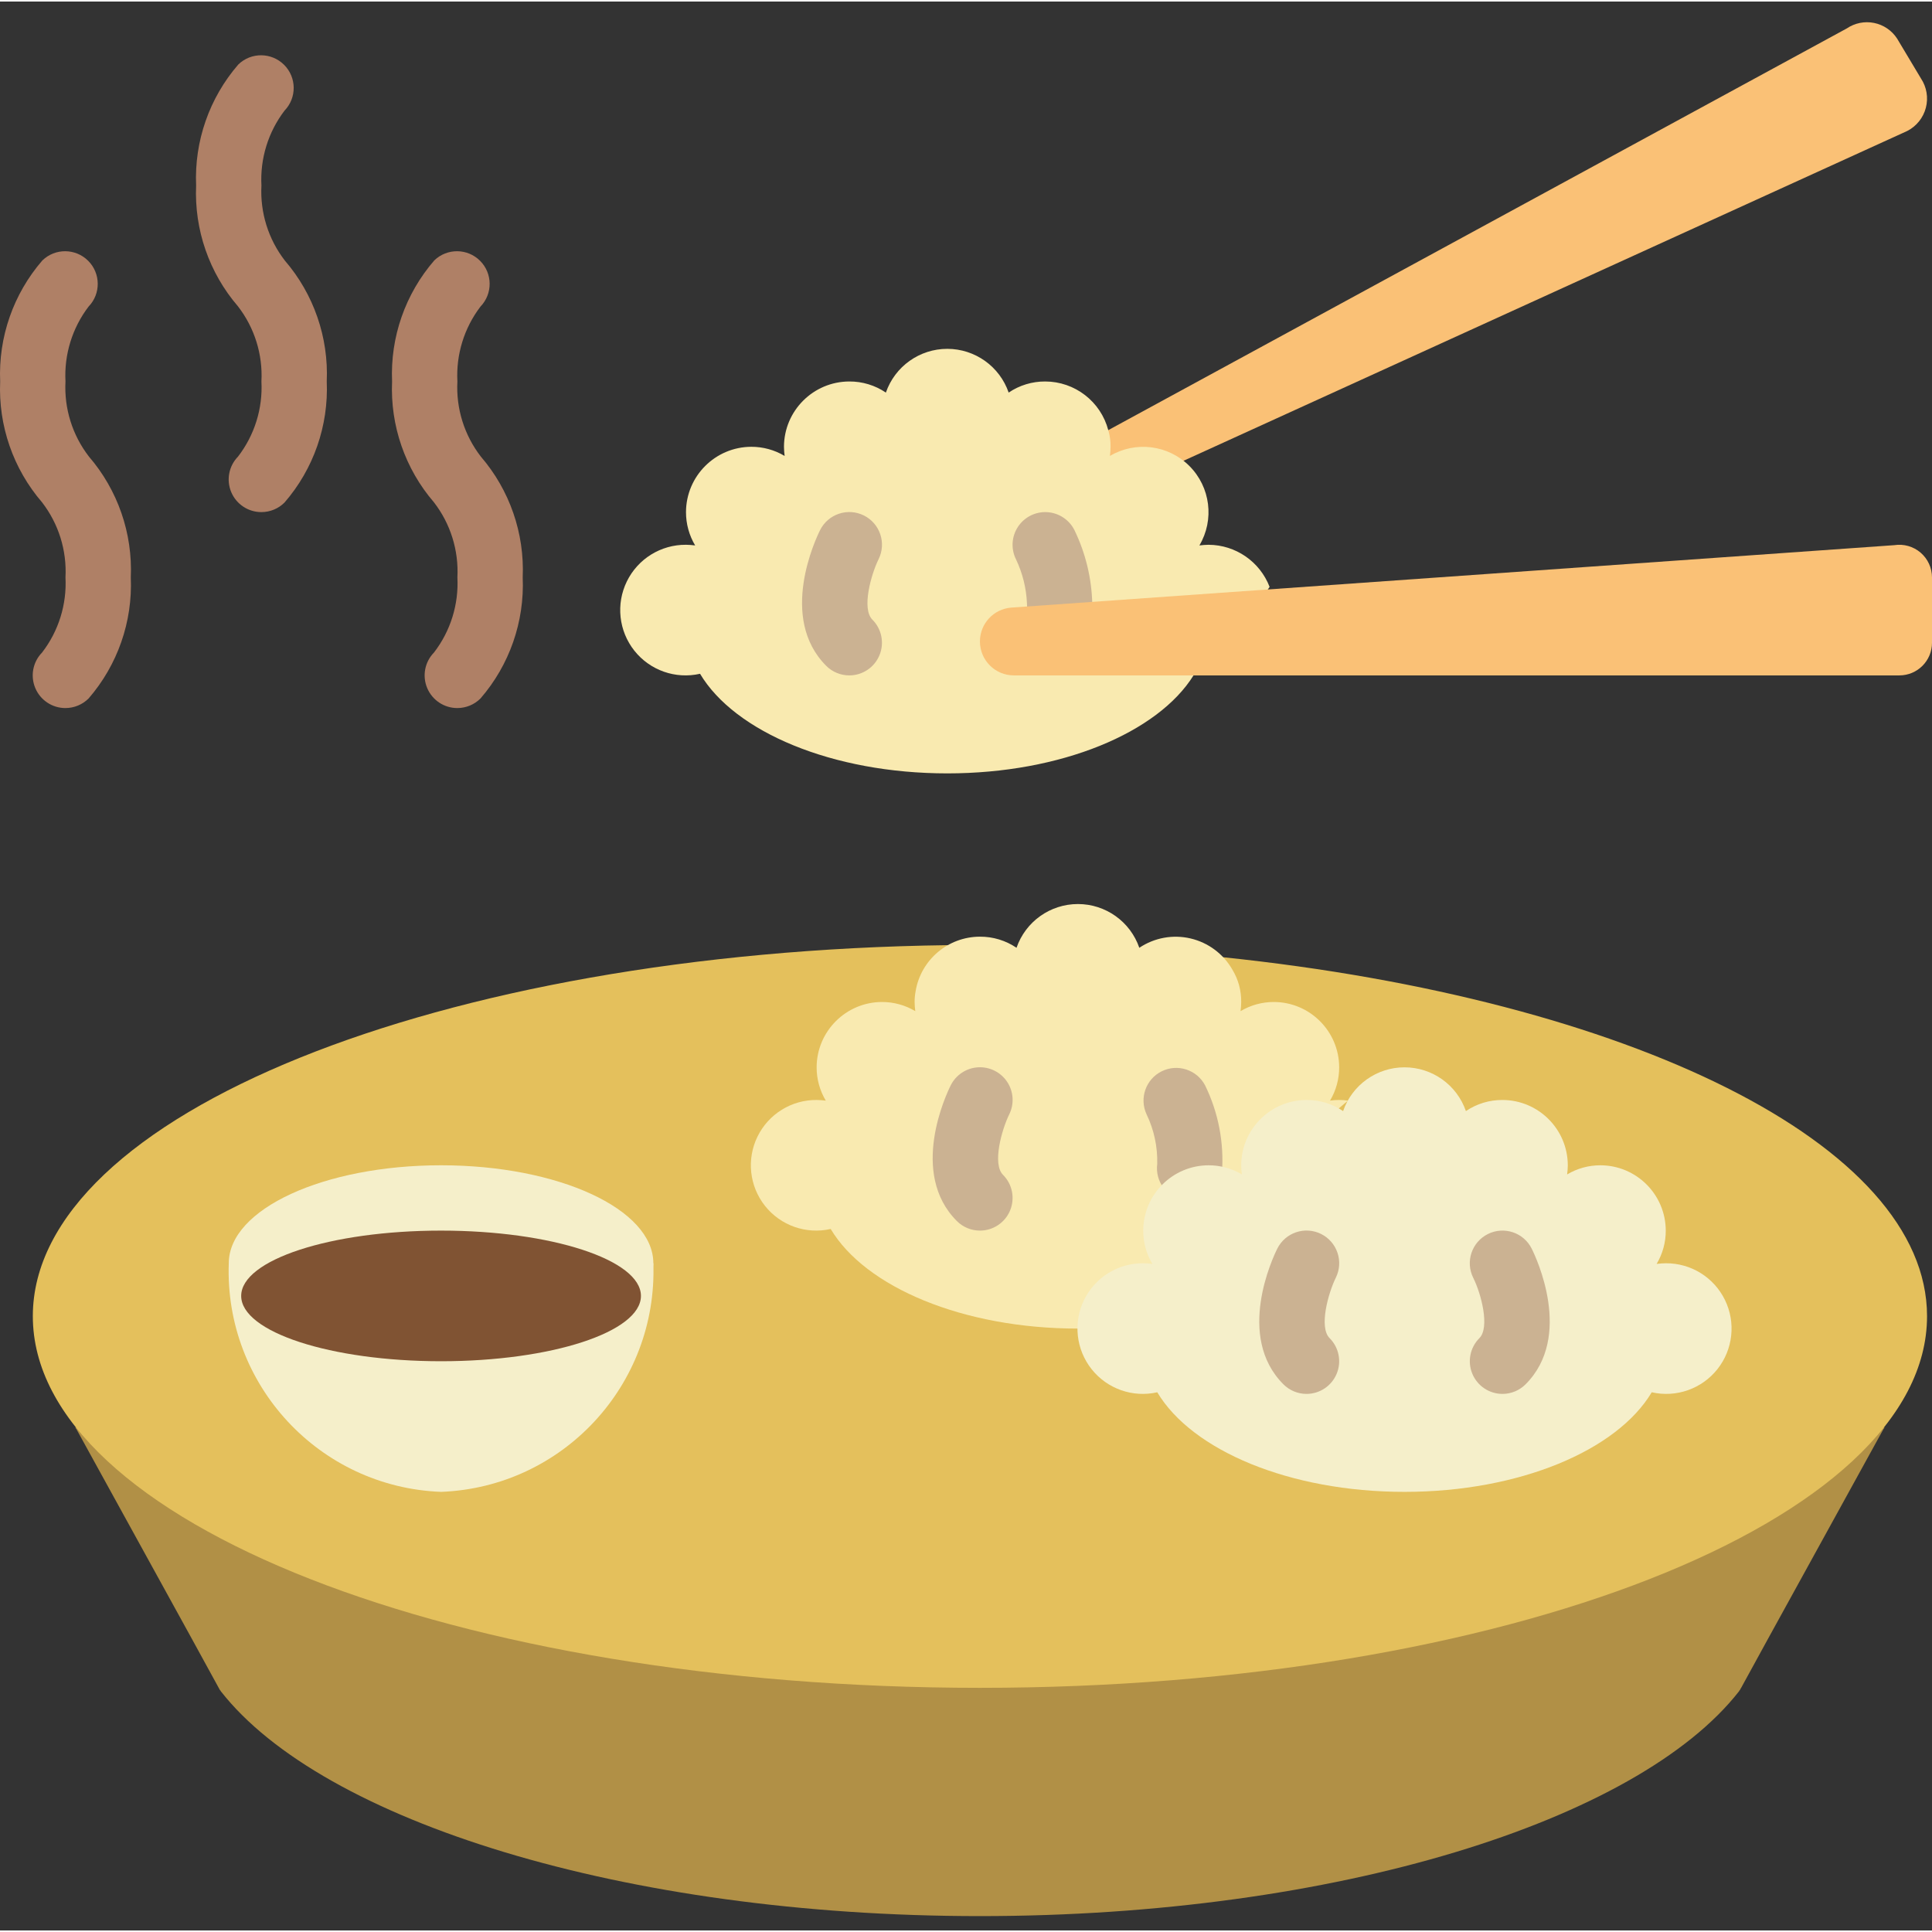 <svg height="504pt" viewBox="0 -5 504.807 504" width="504pt" xmlns="http://www.w3.org/2000/svg"><rect x="0" y="-5" width="504.807" height="504" fill="#333333" stroke="none"/><path d="m19.672 367.594.168.254.086.086 30.207 54.871 7.34 13.398.172.168c0 .086 0 .086.086.172l-.344-.598c0 .172.172.258.258.426.086.172 0 .086.086.172 26.453 33.793 105.215 58.707 198.312 58.707 93.098 0 171.863-24.914 198.316-58.707.086-.086.086-.086.086-.172 0-.086.254-.254.254-.426 0-.172.172-.172.172-.258l-.512.855c.086-.086.086-.086.086-.172l.168-.168 7.34-13.398 30.207-54.871.086-.086.172-.254zm0 0" fill="#b19046"/><path d="m319.617 244.715c105.898 11.008 183.895 48.809 183.895 93.781 0 53.672-110.766 97.109-247.469 97.109s-247.465-43.438-247.465-97.109c0-52.48 106.238-95.234 239.102-96.941 0-.086.086 0 .086 0zm0 0" fill="#e4c05c"/><path d="m281.645 341.738c-30.039 0-55.555-10.84-64.598-26.027-6.406 1.457-13.082-.887-17.164-6.035-4.082-5.148-4.848-12.18-1.969-18.086 2.879-5.906 8.895-9.633 15.461-9.586.801.012 1.598.066 2.391.172-1.57-2.633-2.398-5.641-2.391-8.707.031-9.414 7.656-17.035 17.07-17.066 3.062-.008 6.07.82 8.703 2.391-.102-.793-.16-1.59-.172-2.391 0-.941.086-1.887.258-2.812 1.371-8.219 8.48-14.242 16.809-14.254 3.406-.02 6.738.992 9.559 2.902 2.363-6.84 8.805-11.43 16.043-11.43s13.68 4.59 16.043 11.43c3.934-2.637 8.789-3.52 13.402-2.434 4.613 1.082 8.566 4.035 10.918 8.152 1.543 2.543 2.34 5.473 2.301 8.445-.008.801-.066 1.598-.168 2.391 2.629-1.57 5.637-2.398 8.703-2.391 9.414.031 17.039 7.652 17.066 17.066.008 3.066-.816 6.074-2.391 8.707 1.559-.23 3.137-.23 4.695 0" fill="#f9eab0"/><path d="m256.043 316.137c-2.262 0-4.434-.898-6.031-2.5-12.52-12.52-2.758-33.145-1.605-35.445 1.359-2.73 4.07-4.531 7.113-4.719s5.957 1.262 7.641 3.801c1.688 2.543 1.887 5.789.527 8.52-1.934 3.949-4.477 12.91-1.609 15.777 2.438 2.441 3.168 6.109 1.848 9.301-1.32 3.188-4.43 5.266-7.883 5.266zm0 0" fill="#cbb292"/><path d="m310.836 308.371c-.375 0-.754-.023-1.125-.074-2.246-.301-4.281-1.477-5.656-3.273-1.375-1.797-1.98-4.066-1.684-6.312.113-4.473-.84-8.91-2.781-12.945-1.961-4.203-.207-9.203 3.957-11.258 4.16-2.055 9.199-.406 11.344 3.707 3.445 7.059 4.961 14.906 4.395 22.742-.562 4.238-4.172 7.41-8.449 7.414zm0 0" fill="#cbb292"/><path d="m435.242 324.672c-.797.012-1.594.066-2.387.168 1.57-2.629 2.398-5.637 2.387-8.703-.027-9.414-7.652-17.039-17.066-17.066-3.062-.008-6.074.816-8.703 2.391.102-.793.16-1.59.172-2.391-.027-9.414-7.652-17.039-17.066-17.066-3.406-.02-6.738.992-9.559 2.902-2.363-6.844-8.805-11.434-16.043-11.434-7.238 0-13.68 4.59-16.043 11.434-2.82-1.91-6.152-2.922-9.559-2.902-9.414.027-17.035 7.652-17.066 17.066.012.801.07 1.598.172 2.391-2.629-1.574-5.641-2.398-8.703-2.391-9.414.027-17.039 7.652-17.066 17.066-.008 3.066.816 6.074 2.387 8.703-.789-.102-1.59-.156-2.387-.168-6.57-.047-12.582 3.68-15.461 9.586-2.879 5.902-2.113 12.938 1.969 18.086 4.082 5.145 10.754 7.492 17.16 6.035 9.047 15.188 34.562 26.023 64.598 26.023 30.039 0 55.551-10.836 64.598-26.023 6.406 1.457 13.078-.891 17.16-6.035 4.086-5.148 4.852-12.184 1.969-18.086-2.879-5.906-8.891-9.633-15.461-9.586zm0 0" fill="#f5efca"/><path d="m341.375 358.805c-2.262 0-4.43-.902-6.031-2.5-12.52-12.52-2.758-33.145-1.605-35.449 2.102-4.219 7.223-5.938 11.445-3.84 4.219 2.102 5.938 7.223 3.84 11.445-1.938 3.949-4.48 12.91-1.613 15.777 2.441 2.441 3.168 6.109 1.848 9.297-1.32 3.188-4.43 5.27-7.883 5.27zm0 0" fill="#cbb292"/><path d="m392.578 358.805c-3.453 0-6.562-2.082-7.883-5.27-1.32-3.188-.59-6.855 1.848-9.297 2.781-2.793.48-11.598-1.602-15.754-2.109-4.219-.398-9.344 3.82-11.449 4.219-2.109 9.348-.398 11.453 3.82 1.152 2.305 10.914 22.93-1.605 35.449-1.598 1.598-3.77 2.5-6.031 2.5zm0 0" fill="#cbb292"/><path d="m59.777 324.672c-1.133 31.793 23.676 58.512 55.465 59.73 31.793-1.219 56.602-27.938 55.469-59.73" fill="#f5efca"/><path d="m170.711 324.672c-.059 3.133-1.203 6.148-3.242 8.531-7.512 9.984-28.074 17.066-52.227 17.066-24.148 0-44.715-7.082-52.223-17.066-2.039-2.383-3.184-5.398-3.242-8.531 0-14.168 24.832-25.602 55.465-25.602 30.637 0 55.469 11.434 55.469 25.602zm0 0" fill="#f5efca"/><path d="m167.469 333.203c0-9.426-23.383-17.066-52.227-17.066-28.84 0-52.223 7.641-52.223 17.066s23.383 17.066 52.223 17.066c28.844 0 52.227-7.641 52.227-17.066zm0 0" fill="#805333"/><path d="m309.207 115.008 189.125-86.188c2.414-1.234 4.188-3.441 4.871-6.066s.215-5.414-1.289-7.672l-6.23-10.41c-1.375-2.113-3.543-3.586-6.012-4.082-2.473-.5-5.043.02-7.129 1.434l-192.965 104.961-16.469 21.418zm0 0" fill="#fac176"/><path d="m315.777 171.07c-1.234-.012-2.465-.152-3.668-.426-.086.172-.172.254-.258.426-9.301 14.934-34.559 25.602-64.34 25.602-30.039 0-55.555-10.84-64.598-26.027-6.406 1.457-13.082-.887-17.164-6.035s-4.848-12.18-1.969-18.086 8.895-9.633 15.461-9.586c.801.012 1.598.066 2.391.172-1.57-2.633-2.398-5.641-2.391-8.707.031-9.414 7.652-17.035 17.066-17.066 3.066-.008 6.074.82 8.707 2.391-.105-.793-.16-1.59-.172-2.391.027-9.414 7.652-17.039 17.066-17.066 3.406-.02 6.738.992 9.559 2.902 2.363-6.84 8.805-11.43 16.043-11.43s13.68 4.59 16.043 11.43c2.816-1.91 6.148-2.922 9.555-2.902 7.738.016 14.496 5.234 16.469 12.715.422 1.414.621 2.879.598 4.352-.012.801-.066 1.598-.168 2.391 6.707-3.973 15.25-2.895 20.762 2.617s6.59 14.059 2.617 20.766c.793-.105 1.59-.16 2.391-.172 7.078.031 13.414 4.402 15.957 11.008" fill="#f9eab0"/><path d="m221.91 171.07c-2.262 0-4.434-.898-6.031-2.5-12.52-12.52-2.758-33.145-1.605-35.449 2.098-4.219 7.223-5.938 11.441-3.84 4.223 2.102 5.941 7.223 3.84 11.445-1.938 3.949-4.48 12.91-1.613 15.777 2.441 2.441 3.172 6.109 1.852 9.297-1.32 3.191-4.434 5.27-7.883 5.27zm0 0" fill="#cbb292"/><path d="m276.863 160.832h-.094c-2.262-.027-4.422-.949-6.004-2.566-1.586-1.617-2.461-3.801-2.434-6.062-.18-3.969-1.152-7.863-2.859-11.453-1.363-2.727-1.168-5.977.516-8.52 1.68-2.543 4.594-4 7.637-3.816 3.043.188 5.758 1.98 7.121 4.707 2.914 6.02 4.5 12.594 4.652 19.277-.055 4.676-3.859 8.434-8.535 8.434zm0 0" fill="#cbb292"/><path d="m494.977 137.039-230.766 16.316c-4.609.367-8.164 4.215-8.168 8.84 0 4.902 3.973 8.875 8.875 8.875h231.355c4.715 0 8.535-3.82 8.535-8.531v-17.07c-.004-2.488-1.09-4.852-2.98-6.473-1.887-1.621-4.391-2.336-6.852-1.957zm0 0" fill="#fac176"/><g fill="#af8066"><path d="m17.109 179.605c-3.441.008-6.551-2.047-7.887-5.219-1.336-3.168-.641-6.832 1.77-9.289 4.316-5.602 6.488-12.562 6.117-19.629.375-7.062-1.801-14.027-6.125-19.625-7.535-8.746-11.445-20.039-10.941-31.574-.496-11.566 3.449-22.883 11.035-31.633 3.348-3.234 8.668-3.188 11.961.105 3.293 3.289 3.34 8.613.105 11.961-4.27 5.602-6.406 12.535-6.035 19.566-.375 7.066 1.801 14.031 6.129 19.629 7.531 8.746 11.445 20.039 10.938 31.57.5 11.57-3.449 22.887-11.031 31.637-1.602 1.598-3.77 2.496-6.035 2.5zm0 0"/><path d="m68.309 128.402c-3.438.012-6.547-2.047-7.887-5.215-1.336-3.172-.637-6.832 1.77-9.289 4.316-5.602 6.488-12.566 6.117-19.629.375-7.062-1.797-14.027-6.125-19.625-7.531-8.75-11.445-20.039-10.941-31.574-.496-11.566 3.453-22.887 11.035-31.633 3.348-3.234 8.672-3.188 11.961.105 3.293 3.289 3.34 8.613.105 11.961-4.27 5.602-6.406 12.535-6.035 19.566-.371 7.066 1.801 14.031 6.129 19.625 7.531 8.75 11.445 20.043 10.938 31.574.5 11.566-3.449 22.887-11.031 31.633-1.602 1.602-3.77 2.5-6.035 2.5zm0 0"/><path d="m119.512 179.605c-3.441.008-6.551-2.047-7.887-5.219-1.34-3.168-.641-6.832 1.766-9.289 4.32-5.602 6.488-12.562 6.121-19.629.371-7.062-1.801-14.027-6.129-19.625-7.531-8.746-11.445-20.039-10.938-31.574-.5-11.566 3.449-22.883 11.031-31.633 3.348-3.234 8.672-3.188 11.961.105 3.293 3.289 3.34 8.613.105 11.961-4.27 5.602-6.406 12.535-6.031 19.566-.375 7.066 1.797 14.031 6.125 19.629 7.531 8.746 11.445 20.039 10.941 31.57.496 11.57-3.453 22.887-11.035 31.637-1.602 1.598-3.77 2.496-6.031 2.5zm0 0"/></g></svg>